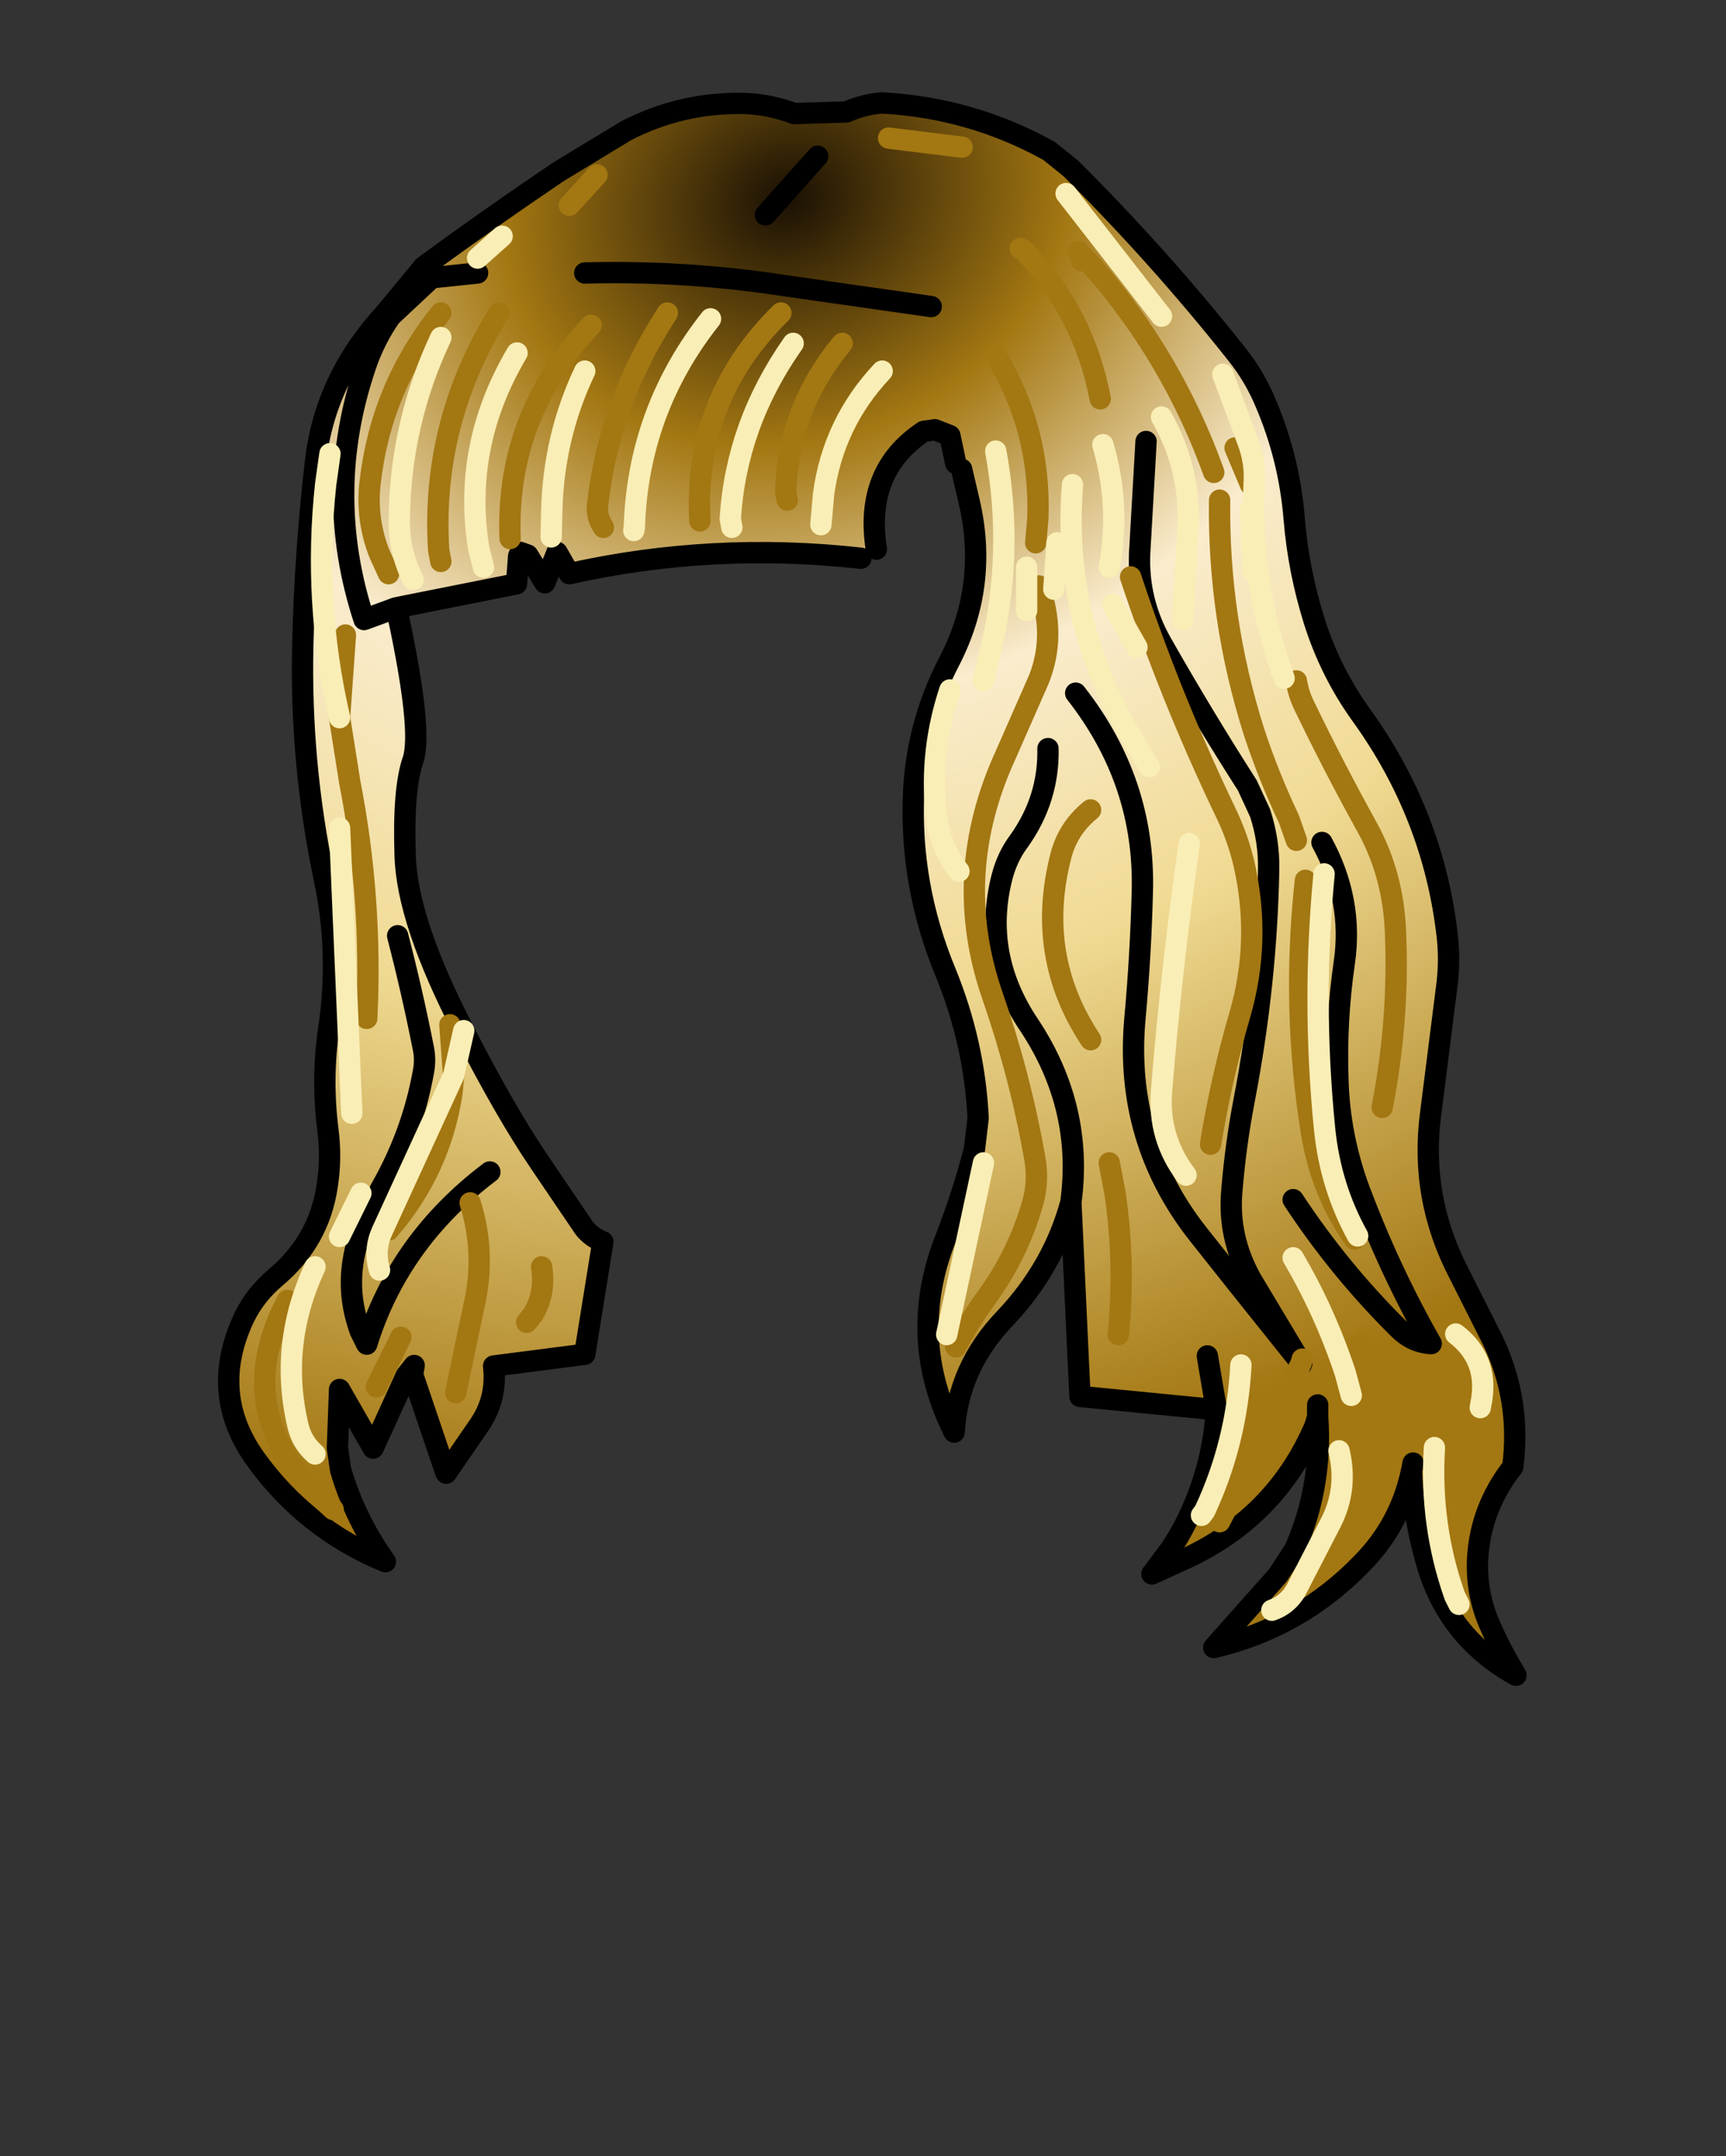 <svg xmlns:xlink="http://www.w3.org/1999/xlink" xmlns="http://www.w3.org/2000/svg" height="202.2px" width="161.9px">
  <rect width="100%" height="100%" fill="#333333" stroke="none"/>
  <g transform="matrix(1.0, 0.0, 0.0, 1.0, 74.15, 81.7)">
    <g data-characterId="1395" height="148.45" transform="matrix(1.0, 0.0, 0.0, 1.0, -53.2, -72.55)" width="121.75" xlink:href="#shape0"><g id="shape0" transform="matrix(1.0, 0.0, 0.0, 1.0, 53.2, 72.55)">
      <path d="M-34.4 -56.7 Q-28.2 -61.25 -21.75 -65.6 L-15.4 -69.45 Q-10.25 -72.1 -4.45 -72.0 -2.05 -71.95 0.35 -71.05 L5.25 -71.2 Q6.8 -71.9 8.55 -72.05 16.95 -71.6 24.25 -67.55 L26.3 -65.9 Q34.6 -57.65 41.85 -48.5 43.5 -46.45 44.55 -43.95 46.8 -38.7 47.25 -33.0 47.65 -28.2 49.1 -23.55 50.6 -18.75 53.5 -14.7 60.3 -5.3 61.6 6.05 61.85 8.2 61.6 10.45 L60.05 22.7 Q59.0 30.6 62.7 37.7 L65.9 44.05 Q68.55 49.65 67.75 55.85 64.7 59.75 64.45 64.5 64.3 67.75 65.6 70.7 66.65 73.1 68.05 75.4 61.65 71.85 59.65 64.8 58.4 60.45 58.25 56.25 57.2 61.2 53.7 64.8 47.85 70.9 39.7 72.8 L45.7 66.05 47.3 63.6 Q49.9 57.7 49.45 51.2 L49.45 50.65 49.45 51.15 49.2 52.0 Q45.4 60.9 36.3 64.8 L35.7 63.5 36.45 62.3 Q39.55 56.8 39.95 50.5 L27.15 49.25 26.3 31.05 Q24.65 37.15 20.1 41.95 15.7 46.55 15.35 52.6 10.95 43.85 14.45 34.7 16.1 30.5 17.25 26.1 L17.6 23.15 Q17.25 16.1 14.55 9.5 11.15 1.3 11.55 -7.4 11.85 -13.85 14.9 -19.7 18.6 -26.85 16.75 -34.7 L16.05 -37.7 15.5 -38.25 14.95 -40.85 13.55 -41.4 12.5 -41.25 Q6.9 -37.55 8.05 -30.2 L6.6 -29.35 Q-7.3 -30.9 -20.75 -27.9 L-21.9 -29.9 -23.05 -27.05 -24.65 -29.65 -25.35 -29.9 -25.5 -29.55 -25.7 -26.95 -37.0 -24.7 -36.85 -24.15 Q-34.5 -13.25 -35.4 -10.45 -36.35 -7.75 -36.15 -1.55 -36.0 4.65 -30.65 14.95 -26.7 22.65 -23.5 27.35 L-19.6 33.1 Q-18.95 34.2 -17.6 34.75 L-19.3 45.3 -27.85 46.4 Q-27.5 49.35 -29.1 51.8 L-32.3 56.45 -32.35 56.35 -35.45 47.2 -35.3 46.35 -36.05 47.3 -39.15 54.1 -42.3 48.6 -42.5 54.1 -42.2 56.15 Q-40.85 60.75 -38.0 64.75 -45.5 61.65 -50.2 55.1 -54.6 48.95 -51.25 41.85 -50.2 39.7 -48.3 38.1 -44.2 34.65 -43.45 29.45 -43.05 26.85 -43.4 24.2 -44.0 19.4 -43.3 14.7 -42.25 7.6 -43.75 0.6 -46.0 -10.15 -45.75 -21.15 -45.55 -29.85 -44.55 -38.45 -43.65 -46.25 -37.95 -52.4 L-37.5 -52.05 -33.65 -55.65 -34.4 -56.7 M-29.35 -56.1 L-33.65 -55.65 -29.35 -56.1 M9.2 -68.75 L16.1 -67.9 9.2 -68.75 M25.85 -63.55 L34.8 -52.05 25.85 -63.55 M21.55 -58.4 L21.8 -58.3 Q27.5 -52.45 29.05 -44.3 27.5 -52.45 21.8 -58.3 L21.55 -58.4 M27.3 -57.25 L27.0 -58.1 28.4 -56.65 Q35.85 -48.1 39.7 -37.4 35.85 -48.1 28.4 -56.65 L27.0 -58.1 27.3 -57.25 M24.7 -26.45 L25.0 -30.8 24.7 -26.45 M29.9 -28.5 L30.05 -29.35 Q30.85 -34.75 29.3 -40.0 30.85 -34.75 30.05 -29.35 L29.9 -28.5 M23.0 -30.8 L23.2 -33.1 Q23.5 -41.4 19.25 -48.35 23.5 -41.4 23.2 -33.1 L23.0 -30.8 M36.8 -23.6 L37.25 -31.65 Q37.7 -37.5 34.8 -42.6 37.7 -37.5 37.25 -31.65 L36.8 -23.6 M33.35 -40.3 L32.75 -29.85 Q32.55 -25.3 34.85 -21.3 38.75 -14.45 42.85 -8.05 L44.05 -5.45 Q44.9 -2.85 44.85 -0.15 44.65 10.6 42.55 21.5 41.75 25.65 41.4 29.95 41.0 34.3 43.2 38.25 41.0 34.3 41.4 29.95 41.75 25.65 42.55 21.5 44.65 10.6 44.85 -0.15 44.9 -2.85 44.05 -5.45 L42.85 -8.05 Q38.75 -14.45 34.85 -21.3 32.55 -25.3 32.75 -29.85 L33.35 -40.3 M15.8 0.0 Q13.95 -2.4 13.65 -5.45 13.05 -11.3 14.95 -17.0 13.05 -11.3 13.65 -5.45 13.95 -2.4 15.8 0.0 M18.1 -17.85 L18.75 -20.6 Q21.0 -29.9 19.25 -39.4 21.0 -29.9 18.75 -20.6 L18.1 -17.85 M2.85 -32.5 L3.1 -35.35 Q4.0 -42.0 8.6 -46.9 4.0 -42.0 3.1 -35.35 L2.85 -32.5 M24.15 -11.5 Q24.25 -6.8 21.45 -2.85 20.35 -1.4 19.85 0.5 17.95 7.85 22.4 14.45 27.5 22.15 26.3 31.05 27.5 22.15 22.4 14.45 17.95 7.85 19.85 0.5 20.35 -1.4 21.45 -2.85 24.25 -6.8 24.15 -11.5 M28.15 -5.75 Q26.0 -4.0 25.35 -1.4 22.95 7.95 28.15 15.8 22.95 7.95 25.35 -1.4 26.0 -4.0 28.15 -5.75 M22.15 -24.45 L22.15 -28.5 22.15 -24.45 M33.65 -9.8 L31.5 -13.4 Q25.5 -24.05 26.45 -36.25 25.5 -24.05 31.5 -13.4 L33.65 -9.8 M15.5 44.6 Q16.75 42.25 18.3 40.1 21.35 35.95 22.75 31.0 23.3 28.95 22.9 26.85 21.55 19.2 18.95 11.7 15.0 0.35 20.2 -10.95 L23.3 -18.0 Q24.95 -22.15 23.3 -26.75 24.95 -22.15 23.3 -18.0 L20.2 -10.95 Q15.0 0.35 18.95 11.7 21.55 19.2 22.9 26.85 23.3 28.95 22.75 31.0 21.35 35.95 18.3 40.1 16.75 42.25 15.5 44.6 M43.4 -28.2 L43.15 -33.95 43.4 -28.2 M40.55 -46.6 L42.95 -40.15 Q43.6 -38.35 43.5 -36.55 43.05 -27.0 46.3 -18.1 43.05 -27.0 43.5 -36.55 43.6 -38.35 42.95 -40.15 L40.55 -46.6 M32.5 -21.0 L30.2 -25.05 32.5 -21.0 M39.4 25.6 Q40.4 19.45 42.15 13.45 44.2 6.4 42.5 -0.85 41.9 -3.3 40.8 -5.55 35.65 -16.3 31.9 -27.6 35.65 -16.3 40.8 -5.55 41.9 -3.3 42.5 -0.85 44.2 6.4 42.15 13.45 40.4 19.45 39.4 25.6 M47.45 -2.9 L46.75 -4.9 Q44.85 -8.9 43.5 -13.0 40.1 -23.65 40.25 -34.8 40.1 -23.65 43.5 -13.0 44.85 -8.9 46.75 -4.9 L47.45 -2.9 M47.45 -17.85 Q47.65 -16.6 48.2 -15.5 51.0 -9.7 54.1 -4.1 56.55 0.35 56.75 5.75 57.1 13.9 55.5 22.15 57.1 13.9 56.75 5.75 56.55 0.35 54.1 -4.1 51.0 -9.7 48.2 -15.5 47.65 -16.6 47.45 -17.85 M41.7 -39.7 L43.15 -36.25 41.7 -39.7 M-29.35 -57.5 L-27.05 -59.55 -29.35 -57.5 M13.2 -52.95 L-0.45 -54.9 Q-9.8 -56.35 -19.3 -56.1 -9.8 -56.35 -0.45 -54.9 L13.2 -52.95 M-18.15 -65.3 L-20.75 -62.45 -18.15 -65.3 M-43.2 -39.15 L-43.6 -36.3 Q-44.8 -25.25 -42.3 -14.4 -44.8 -25.25 -43.6 -36.3 L-43.2 -39.15 M-17.55 -32.25 Q-18.2 -33.2 -18.1 -34.3 -17.05 -43.9 -11.55 -52.35 -17.05 -43.9 -18.1 -34.3 -18.2 -33.2 -17.55 -32.25 M-41.75 -22.15 L-42.3 -14.4 -41.35 -8.4 Q-39.2 2.6 -39.75 13.8 -39.2 2.6 -41.35 -8.4 L-42.3 -14.4 -41.75 -22.15 M-14.7 -31.95 L-14.65 -32.25 Q-14.3 -43.2 -7.5 -51.8 -14.3 -43.2 -14.65 -32.25 L-14.7 -31.95 M-0.3 -34.8 L-0.45 -35.5 Q-0.25 -43.35 4.85 -49.5 -0.25 -43.35 -0.45 -35.5 L-0.3 -34.8 M-5.5 -32.25 L-5.65 -33.05 Q-5.1 -41.9 0.25 -49.5 -5.1 -41.9 -5.65 -33.05 L-5.5 -32.25 M-37.7 -27.9 L-38.55 -29.75 Q-39.8 -32.9 -39.45 -36.3 -38.45 -45.35 -32.8 -52.35 -38.45 -45.35 -39.45 -36.3 -39.8 -32.9 -38.55 -29.75 L-37.7 -27.9 M-35.4 -27.35 Q-36.75 -30.0 -36.7 -33.0 -36.6 -42.0 -32.8 -50.05 -36.6 -42.0 -36.7 -33.0 -36.75 -30.0 -35.4 -27.35 M-32.8 -29.05 L-33.0 -30.1 Q-33.75 -42.0 -27.35 -52.35 -33.75 -42.0 -33.0 -30.1 L-32.8 -29.05 M-28.8 -28.5 L-29.25 -30.3 Q-30.8 -39.9 -25.65 -48.6 -30.8 -39.9 -29.25 -30.3 L-28.8 -28.5 M-22.45 -31.35 L-22.4 -33.65 Q-22.25 -40.7 -19.3 -46.9 -22.25 -40.7 -22.4 -33.65 L-22.45 -31.35 M-37.5 -52.05 Q-39.0 -49.9 -39.85 -47.4 -43.9 -35.5 -40.0 -23.6 L-37.0 -24.7 -40.0 -23.6 Q-43.9 -35.5 -39.85 -47.4 -39.0 -49.9 -37.5 -52.05 M-26.3 -31.2 Q-26.75 -42.65 -18.7 -51.2 -26.75 -42.65 -26.3 -31.2 M-8.5 -32.85 Q-9.1 -44.3 -0.9 -52.35 -9.1 -44.3 -8.5 -32.85 M-28.2 28.2 Q-36.75 34.65 -39.75 44.35 L-40.35 43.15 Q-42.05 38.55 -40.3 33.8 L-38.45 29.8 Q-35.5 24.65 -34.45 18.9 -34.2 17.7 -34.45 16.55 -35.5 11.25 -36.85 6.05 -35.5 11.25 -34.45 16.55 -34.2 17.7 -34.45 18.9 -35.5 24.65 -38.45 29.8 L-40.3 33.8 Q-42.05 38.55 -40.35 43.15 L-39.75 44.35 Q-36.75 34.65 -28.2 28.2 M-37.7 33.65 Q-32.85 28.05 -31.75 20.75 L-31.6 19.15 -31.95 14.4 -31.6 19.15 -31.75 20.75 Q-32.85 28.05 -37.7 33.65 M-38.55 37.4 Q-39.1 35.6 -38.35 33.85 L-31.6 19.15 -30.65 14.95 -31.6 19.15 -38.35 33.85 Q-39.1 35.6 -38.55 37.4 M-31.4 48.9 L-29.7 40.8 Q-28.55 35.85 -30.05 31.1 -28.55 35.85 -29.7 40.8 L-31.4 48.9 M-24.75 42.3 L-24.15 41.55 Q-22.95 39.6 -23.35 37.1 -22.95 39.6 -24.15 41.55 L-24.75 42.3 M-38.85 48.35 L-36.55 43.7 -38.85 48.35 M-44.6 54.65 Q-45.85 53.55 -46.2 52.0 -48.0 44.4 -44.6 37.1 -48.0 44.4 -46.2 52.0 -45.85 53.55 -44.6 54.65 M-42.9 59.85 L-44.7 58.2 Q-52.45 50.15 -47.2 40.25 -52.45 50.15 -44.7 58.2 L-42.9 59.85 M-42.3 34.25 L-40.3 30.2 -42.3 34.25 M47.15 30.8 Q51.45 37.35 57.05 42.9 58.35 44.2 60.1 44.3 56.2 37.45 53.35 29.85 51.5 24.85 51.35 19.6 51.15 14.05 51.95 8.55 52.8 2.7 49.85 -2.7 52.8 2.7 51.95 8.55 51.15 14.05 51.35 19.6 51.5 24.85 53.35 29.85 56.2 37.45 60.1 44.3 58.35 44.2 57.05 42.9 51.45 37.35 47.15 30.8 M53.2 34.2 Q50.65 29.6 50.1 24.2 48.9 12.25 50.05 0.25 48.9 12.25 50.1 24.2 50.65 29.6 53.2 34.2 M48.0 45.75 L47.9 46.1 48.0 45.75 M52.9 34.5 Q49.75 30.05 48.85 24.4 47.0 12.8 48.3 0.85 47.0 12.8 48.85 24.4 49.75 30.05 52.9 34.5 M47.9 46.15 L47.95 46.2 47.9 46.1 43.2 38.25 42.1 38.9 47.9 46.15 40.25 61.0 47.9 46.15 M64.7 50.3 L64.85 49.45 Q65.4 45.7 62.4 43.4 65.4 45.7 64.85 49.45 L64.7 50.3 M52.6 49.15 L52.05 47.1 Q50.15 41.35 47.15 36.25 50.15 41.35 52.05 47.1 L52.6 49.15 M26.75 -16.7 Q33.3 -8.35 33.0 1.95 32.85 7.9 32.3 13.9 31.3 25.25 38.25 34.05 L42.1 38.9 38.25 34.05 Q31.3 25.25 32.3 13.9 32.85 7.9 33.0 1.95 33.3 -8.35 26.75 -16.7 M14.65 43.45 L18.1 27.35 14.65 43.45 M29.9 27.35 L30.45 30.25 Q31.4 36.75 30.75 43.45 31.4 36.75 30.45 30.25 L29.9 27.35 M38.55 60.4 L38.85 60.0 Q41.85 53.6 42.25 46.3 41.85 53.6 38.85 60.0 L38.55 60.4 M37.1 28.5 Q34.45 25.0 34.8 20.6 35.75 8.95 37.4 -2.6 35.75 8.95 34.8 20.6 34.45 25.0 37.1 28.5 M62.7 68.75 L62.3 67.95 Q59.95 61.3 60.4 54.05 59.95 61.3 62.3 67.95 L62.7 68.75 M62.7 60.7 L61.85 55.8 62.7 60.7 M58.4 55.5 L58.25 56.25 58.4 55.5 M45.15 69.3 Q46.6 68.8 47.4 67.45 L50.7 61.05 Q52.3 57.9 51.45 54.35 52.3 57.9 50.7 61.05 L47.4 67.45 Q46.6 68.8 45.15 69.3 M49.45 50.05 L49.45 50.65 49.45 50.05 M49.15 65.0 L49.85 63.8 52.25 59.15 Q55.95 51.9 53.5 44.3 55.95 51.9 52.25 59.15 L49.85 63.8 49.15 65.0 M39.1 45.45 L39.95 50.5 39.1 45.45 M-42.3 -4.05 L-41.15 22.7 -42.3 -4.05 M2.55 -67.05 L-2.35 -61.55 2.55 -67.05" fill="url(#gradient0)" fill-rule="evenodd" stroke="none"/>
      <path d="M-34.4 -56.7 Q-28.2 -61.25 -21.75 -65.6 L-15.4 -69.45 Q-10.25 -72.1 -4.45 -72.0 -2.05 -71.95 0.35 -71.05 L5.25 -71.2 Q6.8 -71.9 8.55 -72.05 16.95 -71.6 24.25 -67.55 L26.3 -65.9 Q34.6 -57.65 41.85 -48.5 43.5 -46.45 44.55 -43.95 46.8 -38.7 47.25 -33.0 47.65 -28.2 49.1 -23.55 50.6 -18.75 53.5 -14.7 60.3 -5.3 61.6 6.05 61.85 8.2 61.6 10.45 L60.05 22.7 Q59.0 30.6 62.7 37.7 L65.9 44.05 Q68.55 49.65 67.75 55.85 64.7 59.75 64.45 64.5 64.3 67.75 65.6 70.7 66.65 73.1 68.05 75.4 61.65 71.85 59.65 64.8 58.4 60.45 58.25 56.25 57.2 61.2 53.7 64.8 47.85 70.9 39.7 72.8 L45.7 66.05 47.3 63.6 Q49.9 57.7 49.45 51.2 L49.45 51.15 49.2 52.0 Q45.4 60.9 36.3 64.8 L33.9 65.9 35.7 63.5 36.45 62.3 Q39.55 56.8 39.95 50.5 L27.15 49.25 26.3 31.05 Q24.65 37.15 20.1 41.95 15.7 46.55 15.35 52.6 10.95 43.85 14.45 34.7 16.1 30.5 17.25 26.1 L17.6 23.15 Q17.25 16.1 14.55 9.5 11.15 1.3 11.55 -7.4 11.85 -13.85 14.9 -19.7 18.6 -26.85 16.75 -34.7 L16.05 -37.7 M15.5 -38.25 L14.95 -40.85 13.55 -41.4 12.5 -41.25 Q6.9 -37.55 8.05 -30.2 M6.6 -29.35 Q-7.3 -30.9 -20.75 -27.9 L-21.9 -29.9 -23.05 -27.05 -24.65 -29.65 -25.35 -29.9 -25.5 -29.55 -25.7 -26.95 -37.0 -24.7 -40.0 -23.6 Q-43.9 -35.5 -39.85 -47.4 -39.0 -49.9 -37.5 -52.05 L-33.65 -55.65 -29.35 -56.1 M-36.85 -24.15 Q-34.5 -13.25 -35.4 -10.45 -36.35 -7.75 -36.15 -1.55 -36.0 4.65 -30.65 14.95 -26.7 22.65 -23.5 27.35 L-19.6 33.1 Q-18.95 34.2 -17.6 34.75 L-19.3 45.3 -27.85 46.4 Q-27.5 49.35 -29.1 51.8 L-32.3 56.45 -32.35 56.35 -35.45 47.2 -36.05 47.3 -39.15 54.1 -42.3 48.6 -42.5 54.1 -42.2 56.15 Q-40.85 60.75 -38.0 64.75 -45.5 61.65 -50.2 55.1 -54.6 48.95 -51.25 41.85 -50.2 39.7 -48.3 38.1 -44.2 34.65 -43.45 29.45 -43.05 26.85 -43.4 24.2 -44.0 19.4 -43.3 14.7 -42.25 7.6 -43.75 0.6 -46.0 -10.15 -45.75 -21.15 -45.55 -29.85 -44.55 -38.45 -43.65 -46.25 -37.95 -52.4 L-34.4 -56.7 M43.2 38.25 Q41.0 34.3 41.4 29.95 41.75 25.65 42.55 21.5 44.65 10.6 44.85 -0.15 44.9 -2.85 44.05 -5.45 L42.85 -8.05 Q38.75 -14.45 34.85 -21.3 32.55 -25.3 32.75 -29.85 L33.35 -40.3 M26.3 31.05 Q27.5 22.15 22.4 14.45 17.95 7.85 19.85 0.5 20.35 -1.4 21.45 -2.85 24.25 -6.8 24.15 -11.5 M-19.3 -56.1 Q-9.8 -56.35 -0.45 -54.9 L13.2 -52.95 M-36.85 6.05 Q-35.5 11.25 -34.45 16.55 -34.2 17.7 -34.45 18.9 -35.5 24.65 -38.45 29.8 L-40.3 33.8 Q-42.05 38.55 -40.35 43.15 L-39.75 44.35 Q-36.75 34.65 -28.2 28.2 M-35.45 47.2 L-35.3 46.35 -36.05 47.3 M49.85 -2.7 Q52.8 2.7 51.95 8.55 51.15 14.05 51.35 19.6 51.5 24.85 53.35 29.85 56.2 37.45 60.1 44.3 58.35 44.2 57.05 42.9 51.45 37.35 47.15 30.8 M47.9 46.1 L47.95 46.2 47.9 46.15 42.1 38.9 38.25 34.05 Q31.3 25.25 32.3 13.9 32.85 7.9 33.0 1.95 33.3 -8.35 26.75 -16.7 M47.9 46.1 L43.2 38.25 M58.25 56.25 L58.4 55.5 M49.45 50.65 L49.45 51.2 M49.45 51.15 L49.45 50.65 49.45 50.05 M39.95 50.5 L39.1 45.45 M-2.35 -61.55 L2.55 -67.05" fill="none" stroke="#000000" stroke-linecap="round" stroke-linejoin="round" stroke-width="2.0"/>
      <path d="M16.1 -67.9 L9.2 -68.75 M39.7 -37.4 Q35.85 -48.1 28.4 -56.65 L27.0 -58.1 27.3 -57.25 M29.05 -44.3 Q27.5 -52.45 21.8 -58.3 L21.55 -58.4 M19.25 -48.35 Q23.5 -41.4 23.2 -33.1 L23.0 -30.8 M28.15 15.8 Q22.95 7.95 25.35 -1.4 26.0 -4.0 28.15 -5.75 M23.3 -26.75 Q24.95 -22.15 23.3 -18.0 L20.2 -10.95 Q15.0 0.35 18.95 11.7 21.55 19.2 22.9 26.85 23.3 28.95 22.75 31.0 21.35 35.95 18.3 40.1 16.75 42.25 15.5 44.6 M43.15 -36.25 L41.7 -39.7 M55.5 22.15 Q57.1 13.9 56.75 5.75 56.55 0.35 54.1 -4.1 51.0 -9.7 48.2 -15.5 47.65 -16.6 47.45 -17.85 M40.25 -34.8 Q40.1 -23.65 43.5 -13.0 44.85 -8.9 46.75 -4.9 L47.45 -2.9 M31.9 -27.6 Q35.65 -16.3 40.8 -5.55 41.9 -3.3 42.5 -0.85 44.2 6.4 42.15 13.45 40.4 19.45 39.4 25.6 M-20.75 -62.45 L-18.15 -65.3 M-39.75 13.8 Q-39.2 2.6 -41.35 -8.4 L-42.3 -14.4 -41.75 -22.15 M-11.55 -52.35 Q-17.05 -43.9 -18.1 -34.3 -18.2 -33.2 -17.55 -32.25 M4.85 -49.5 Q-0.25 -43.35 -0.45 -35.5 L-0.3 -34.8 M-32.8 -52.35 Q-38.45 -45.35 -39.45 -36.3 -39.8 -32.9 -38.55 -29.75 L-37.7 -27.9 M-27.35 -52.35 Q-33.75 -42.0 -33.0 -30.1 L-32.8 -29.05 M-0.9 -52.35 Q-9.1 -44.3 -8.5 -32.85 M-18.7 -51.2 Q-26.75 -42.65 -26.3 -31.2 M-31.6 19.15 L-31.95 14.4 M-31.6 19.15 L-31.75 20.75 Q-32.85 28.05 -37.7 33.65 M-36.55 43.7 L-38.85 48.35 M-23.35 37.1 Q-22.95 39.6 -24.15 41.55 L-24.75 42.3 M-30.05 31.1 Q-28.55 35.85 -29.7 40.8 L-31.4 48.9 M-47.2 40.25 Q-52.45 50.15 -44.7 58.2 L-42.9 59.85 M48.3 0.85 Q47.0 12.8 48.85 24.4 49.75 30.05 52.9 34.5 M47.9 46.1 L48.0 45.75 M47.9 46.15 L40.25 61.0 M47.9 46.15 L47.9 46.1 M30.75 43.45 Q31.4 36.75 30.45 30.25 L29.9 27.35 M61.85 55.8 L62.7 60.7 M53.5 44.3 Q55.95 51.9 52.25 59.15 L49.85 63.8 49.15 65.0" fill="none" stroke="#a37712" stroke-linecap="round" stroke-linejoin="round" stroke-width="2.0"/>
      <path d="M34.8 -52.05 L25.85 -63.55 M29.3 -40.0 Q30.85 -34.75 30.05 -29.35 L29.9 -28.5 M25.0 -30.8 L24.7 -26.45 M34.8 -42.6 Q37.7 -37.5 37.25 -31.65 L36.8 -23.6 M8.6 -46.9 Q4.0 -42.0 3.1 -35.35 L2.85 -32.5 M19.25 -39.4 Q21.0 -29.9 18.75 -20.6 L18.1 -17.85 M14.95 -17.0 Q13.05 -11.3 13.65 -5.45 13.95 -2.4 15.8 0.0 M26.45 -36.25 Q25.5 -24.05 31.5 -13.4 L33.65 -9.8 M22.15 -28.5 L22.15 -24.45 M30.2 -25.05 L32.5 -21.0 M46.3 -18.1 Q43.05 -27.0 43.5 -36.55 43.6 -38.35 42.95 -40.15 L40.55 -46.6 M43.15 -33.95 L43.4 -28.2 M-27.05 -59.55 L-29.35 -57.5 M-42.3 -14.4 Q-44.8 -25.25 -43.6 -36.3 L-43.2 -39.15 M-7.5 -51.8 Q-14.3 -43.2 -14.65 -32.25 L-14.7 -31.95 M0.25 -49.5 Q-5.1 -41.9 -5.65 -33.05 L-5.5 -32.25 M-32.8 -50.05 Q-36.6 -42.0 -36.7 -33.0 -36.75 -30.0 -35.4 -27.35 M-19.3 -46.9 Q-22.25 -40.7 -22.4 -33.65 L-22.45 -31.35 M-25.65 -48.6 Q-30.8 -39.9 -29.25 -30.3 L-28.8 -28.5 M-30.65 14.95 L-31.6 19.15 -38.35 33.85 Q-39.1 35.6 -38.55 37.4 M-44.6 37.1 Q-48.0 44.4 -46.2 52.0 -45.85 53.55 -44.6 54.65 M-40.3 30.2 L-42.3 34.25 M50.05 0.25 Q48.9 12.25 50.1 24.2 50.65 29.6 53.2 34.2 M47.15 36.25 Q50.15 41.35 52.05 47.1 L52.6 49.15 M62.4 43.4 Q65.4 45.7 64.85 49.45 L64.7 50.3 M18.1 27.35 L14.65 43.45 M37.4 -2.6 Q35.75 8.95 34.8 20.6 34.45 25.0 37.1 28.5 M42.25 46.3 Q41.85 53.6 38.85 60.0 L38.55 60.4 M60.4 54.05 Q59.95 61.3 62.3 67.95 L62.7 68.75 M51.45 54.35 Q52.3 57.9 50.7 61.05 L47.4 67.45 Q46.6 68.8 45.15 69.3 M-41.15 22.7 L-42.3 -4.05" fill="none" stroke="#f9eeb5" stroke-linecap="round" stroke-linejoin="round" stroke-width="2.0"/>
    </g>
    </g>
  </g>
  <defs>
    <radialGradient cx="0" cy="0" gradientTransform="matrix(0.048, 0.139, -0.165, 0.057, -0.3, -63.0)" gradientUnits="userSpaceOnUse" id="gradient0" r="819.2" spreadMethod="pad">
      <stop offset="0.0" stop-color="#1a1004"/>
      <stop offset="0.188" stop-color="#a37712"/>
      <stop offset="0.396" stop-color="#faeccd"/>
      <stop offset="0.62" stop-color="#f0da93"/>
      <stop offset="1.0" stop-color="#a37712"/>
    </radialGradient>
  </defs>
</svg>